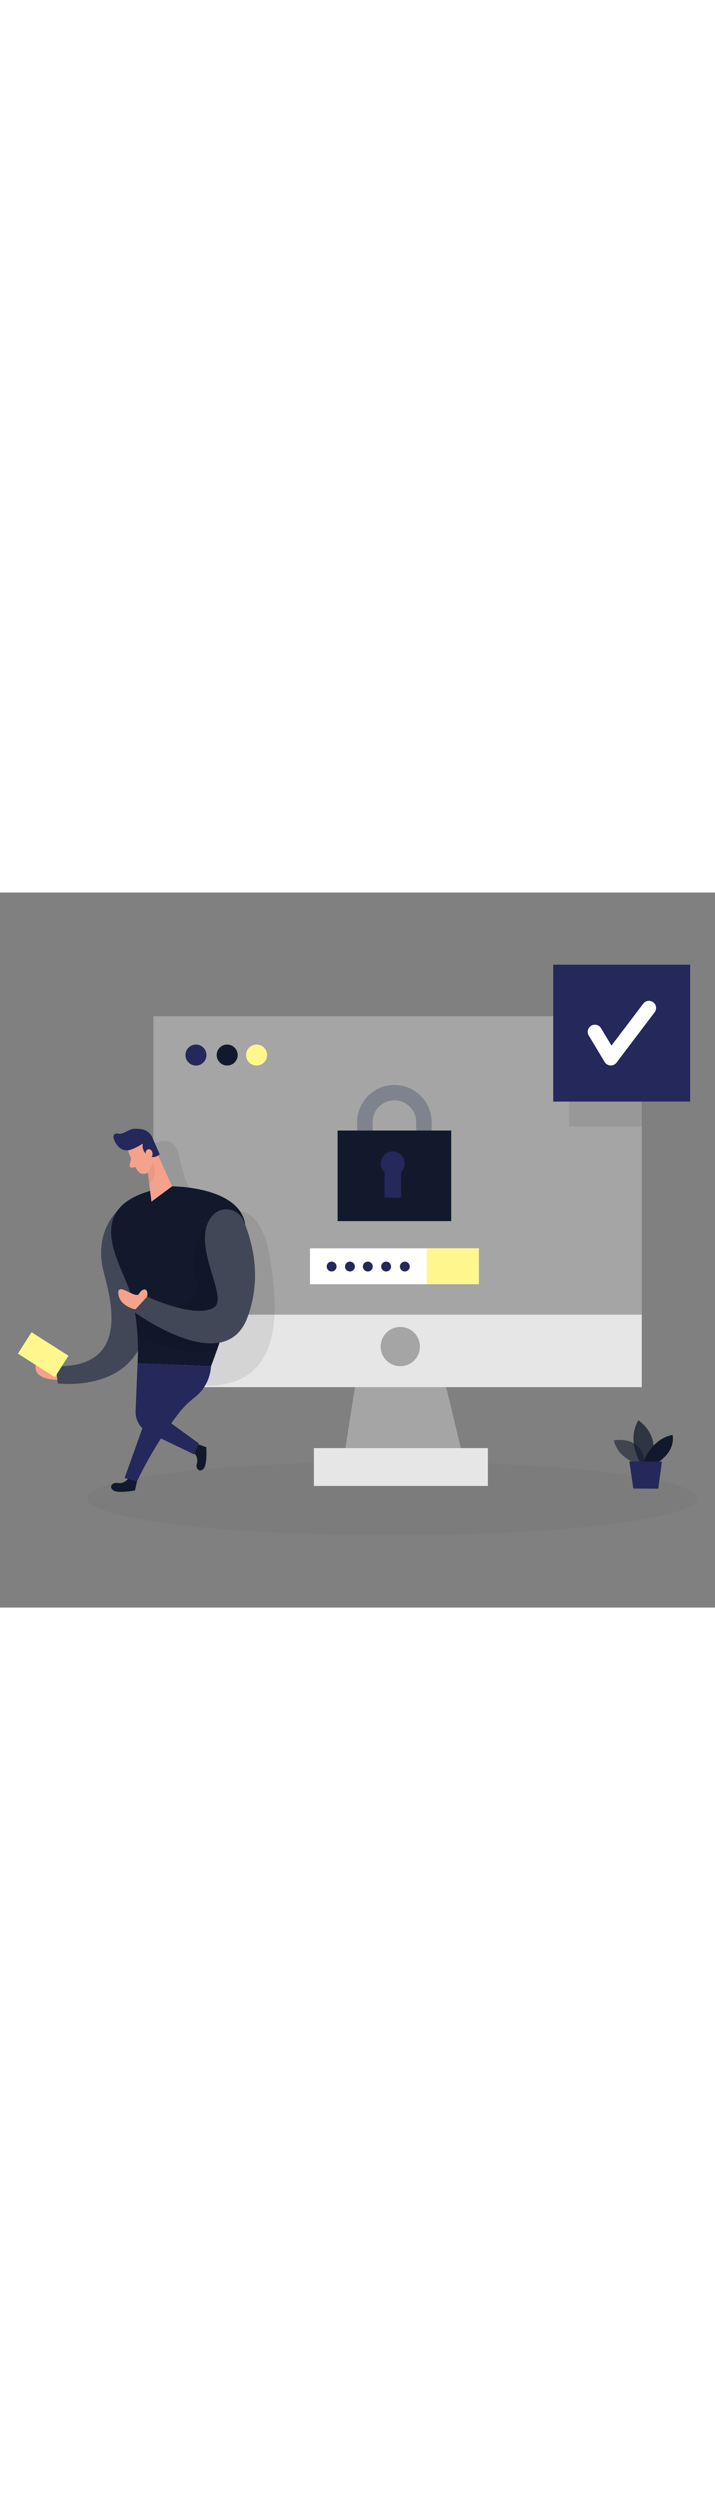 <svg id="_0139_authentication_1" xmlns="http://www.w3.org/2000/svg" viewBox="0 0 500 500" data-imageid="authentication-1-3" imageName="Authentication 1" class="illustrations_image" style="width: 143px;"><rect x="0" y="0" width="500" height="500" fill="#808080" stroke="none"/><defs><style>.cls-1_authentication-1-3{fill:#fff;}.cls-2_authentication-1-3{fill:#f4a28c;}.cls-3_authentication-1-3{opacity:.46;}.cls-3_authentication-1-3,.cls-4_authentication-1-3,.cls-5_authentication-1-3,.cls-6_authentication-1-3,.cls-7_authentication-1-3,.cls-8_authentication-1-3,.cls-9_authentication-1-3{fill:none;}.cls-10_authentication-1-3{fill:#a5a5a5;}.cls-4_authentication-1-3{opacity:.58;}.cls-11_authentication-1-3{fill:#ce8172;}.cls-12_authentication-1-3{fill:#e6e6e6;}.cls-5_authentication-1-3{opacity:.03;}.cls-6_authentication-1-3{opacity:.73;}.cls-7_authentication-1-3{opacity:.08;}.cls-8_authentication-1-3{opacity:.31;}.cls-9_authentication-1-3{opacity:.2;}.cls-13_authentication-1-3{fill:#24285b;}.cls-14_authentication-1-3{fill:#000001;}.cls-15_authentication-1-3{fill:#fff78e;}.cls-16_authentication-1-3{fill:#68e1fd;}</style></defs><g id="sd_authentication-1-3" class="cls-5_authentication-1-3"><ellipse class="cls-14_authentication-1-3" cx="274.24" cy="423.7" rx="213.24" ry="25.84"/></g><g id="monitor_authentication-1-3"><rect class="cls-10_authentication-1-3" x="107.27" y="86.5" width="341.52" height="259.38"/><polygon class="cls-10_authentication-1-3" points="252.22 320.53 239.24 402.94 325.76 402.94 305.87 320.53 252.22 320.53"/><rect class="cls-12_authentication-1-3" x="107.27" y="295.19" width="341.52" height="50.69"/><circle class="cls-10_authentication-1-3" cx="279.93" cy="317.51" r="13.72"/><rect class="cls-12_authentication-1-3" x="219.5" y="388.5" width="121.68" height="26.48"/><g class="cls-7_authentication-1-3"><path class="cls-14_authentication-1-3" d="m107.32,176s13.71-8.18,17.47,6.62c3.75,14.8,6.56,31.23,19.6,35.09,13.04,3.86-32.69-12.26-32.69-12.26l-4.37-29.45Z"/></g><circle class="cls-13_authentication-1-3" cx="137.03" cy="113.65" r="7.34"/><circle class="cls-16_authentication-1-3 targetColor" cx="158.86" cy="113.65" r="7.34" style="fill: rgb(18, 25, 44);"/><circle class="cls-15_authentication-1-3" cx="179.43" cy="113.65" r="7.34"/><g class="cls-7_authentication-1-3"><path class="cls-14_authentication-1-3" d="m167.74,222.74s16.11.07,21.16,33.31c5.05,33.24,11.1,88.39-44.52,88.97h0v-39.48l23.36-82.8Z"/></g><path class="cls-16_authentication-1-3 targetColor" d="m301.78,185.44h-10.63v-24.86c0-8.46-6.88-15.33-15.34-15.33s-15.34,6.88-15.34,15.33v24.86h-10.63v-24.86c0-14.32,11.65-25.96,25.97-25.96s25.97,11.65,25.97,25.96v24.86Z" style="fill: rgb(18, 25, 44);"/><g class="cls-3_authentication-1-3"><path class="cls-1_authentication-1-3" d="m301.78,185.44h-10.63v-24.86c0-8.46-6.88-15.33-15.34-15.33s-15.34,6.88-15.34,15.33v24.86h-10.63v-24.86c0-14.32,11.65-25.96,25.97-25.96s25.97,11.65,25.97,25.96v24.86Z"/></g><rect class="cls-16_authentication-1-3 targetColor" x="236.08" y="166.44" width="79.46" height="63.34" style="fill: rgb(18, 25, 44);"/><path class="cls-13_authentication-1-3" d="m283.03,189.45c0-4.63-3.76-8.39-8.39-8.39s-8.39,3.76-8.39,8.39c0,2.44,1.06,4.61,2.71,6.14v17.8h11.52v-17.94c1.57-1.52,2.55-3.65,2.55-6.01Z"/><rect class="cls-1_authentication-1-3" x="216.77" y="248.81" width="118.08" height="25.08"/><rect class="cls-15_authentication-1-3" x="298.41" y="248.81" width="36.45" height="25.08"/><circle class="cls-13_authentication-1-3" cx="231.9" cy="261.55" r="3.45"/><circle class="cls-13_authentication-1-3" cx="244.71" cy="261.55" r="3.45"/><circle class="cls-13_authentication-1-3" cx="257.21" cy="261.55" r="3.45"/><circle class="cls-13_authentication-1-3" cx="270.02" cy="261.55" r="3.45"/><circle class="cls-13_authentication-1-3" cx="283.11" cy="261.55" r="3.45"/><g class="cls-7_authentication-1-3"><rect class="cls-14_authentication-1-3" x="397.92" y="136.11" width="50.87" height="27.5"/></g></g><path class="cls-16_authentication-1-3 targetColor" d="m81.96,222.74s-16.47,15.01-9.53,42.26c4.75,18.64,19.5,67.54-33.39,66.23l1.34,12.05s53.01,6.95,61.5-38.2c9.59-51.02-19.91-82.33-19.91-82.33Z" style="fill: rgb(18, 25, 44);"/><g class="cls-9_authentication-1-3"><path class="cls-1_authentication-1-3" d="m81.96,222.74s-16.47,15.01-9.53,42.26c4.75,18.64,19.5,67.54-33.39,66.23l1.34,12.05s53.01,6.95,61.5-38.2c9.59-51.02-19.91-82.33-19.91-82.33Z"/></g><path class="cls-16_authentication-1-3 targetColor" d="m90,409.45s-3.02,4.3-7.43,3.49c-4.41-.81-6.69,3.09-3.11,5.25s14.93-.09,14.93-.09l1.42-6.29-5.81-2.35Z" style="fill: rgb(18, 25, 44);"/><path class="cls-16_authentication-1-3 targetColor" d="m120.36,205.44s45.48,0,50.85,25.25-23.67,100.66-23.67,100.66l-51.35-2.21s2.14-28.08-5.6-50.8c-7.74-22.72-36.55-63.44,29.76-72.9Z" style="fill: rgb(18, 25, 44);"/><g class="cls-7_authentication-1-3"><path class="cls-14_authentication-1-3" d="m144.38,233.73s-14.43,14.54-7.15,37.57c7.28,23.03-42.85,22.41-42.85,22.41,0,0,1.37,8.12,1.68,14.54,0,0,21.76,16.47,55.46,12.24l2.02-5.77,8.64-21.22-17.8-59.77Z"/></g><path class="cls-2_authentication-1-3" d="m89.46,180.28s3.02,9.26,7.05,14.55c1.63,2.15,4.75,2.57,6.87.91,2.64-2.07,5.61-5.63,4.59-10.78l-.65-8.96s-.6-5.6-7.2-7.09c-6.6-1.48-12.78,5.83-10.66,11.37Z"/><polygon class="cls-2_authentication-1-3" points="109.26 180.99 120.36 205.44 105.91 216.16 103.03 193.16 109.26 180.99"/><path class="cls-13_authentication-1-3" d="m91.84,179.71c1.6-.58,4.47-1.82,7.99-4.15,0,0-1.14,5.09,3.49,8.2,4.63,3.11,8.38-.7,8.38-.7l-5.04-11.45c-1.36-3.38-4.46-5.77-8.09-6.17-1.48-.17-3.09-.27-4.64-.24-3.88.08-7.79,4.35-11.71,3.38-1.72-.43-3.27,1.16-2.82,2.87.97,3.72,3.94,8.96,9.49,8.86,1.02-.02,2.01-.26,2.96-.61Z"/><path class="cls-2_authentication-1-3" d="m102.24,183.9s-1.4-3.48,1.3-4.31c2.7-.84,4.76,4.18,1.43,6.14l-2.74-1.83Z"/><path class="cls-2_authentication-1-3" d="m91.66,186.02l-1.03,4.51c-.25,1.11.74,2.11,1.85,1.87l3.7-.81-4.53-5.57Z"/><g class="cls-8_authentication-1-3"><path class="cls-11_authentication-1-3" d="m103.38,195.75s3.31-4.54,3.32-7.46c0,0,4.45,8.48-2.3,15.84l-1.02-8.38Z"/></g><path class="cls-16_authentication-1-3 targetColor" d="m148.56,225.95c6.23-7.24,17.98-5.26,21.71,3.53,6.14,14.45,13.18,40.11,2.66,67.93-16.09,42.6-79.54-4.42-79.54-4.42l9.54-10.41s33.41,15.78,46.66,7.57c11.09-6.86-17.51-45.06-1.03-64.2Z" style="fill: rgb(18, 25, 44);"/><g class="cls-9_authentication-1-3"><path class="cls-1_authentication-1-3" d="m148.56,225.95c6.23-7.24,17.98-5.26,21.71,3.53,6.14,14.45,13.18,40.11,2.66,67.93-16.09,42.6-79.54-4.42-79.54-4.42l9.54-10.41s33.41,15.78,46.66,7.57c11.09-6.86-17.51-45.06-1.03-64.2Z"/></g><path class="cls-2_authentication-1-3" d="m94.7,291.56s-11.11-2.18-11.95-11.01c-.84-8.84,12.2,4.21,14.51,0,2.31-4.21,6.7-4.35,5.66,2.03l-8.23,8.98Z"/><path class="cls-16_authentication-1-3 targetColor" d="m135.14,391.18s3.9,3.52,2.56,7.79c-1.34,4.28,2.26,7.01,4.83,3.73,2.57-3.29,1.72-14.83,1.72-14.83l-6.07-2.17-3.03,5.48Z" style="fill: rgb(18, 25, 44);"/><path class="cls-13_authentication-1-3" d="m95.81,411.8l-8.68-2.35,24.56-68.73-9.82-11.33,45.66,1.96s0,12.64-11.01,21.34c-4.22,3.34-8.14,7.03-11.43,11.29-7.2,9.31-18.94,26.03-29.29,47.82Z"/><path class="cls-13_authentication-1-3" d="m96.19,329.14l-1.37,33.5c-.26,6.34,3.28,12.23,9.01,14.97l32.04,15.34,3.14-7.74-18.63-13.54c-4.94-3.59-6.99-9.96-5.06-15.76l8.52-25.58-27.65-1.19Z"/><path class="cls-2_authentication-1-3" d="m40.1,340.74s-16.01.46-15.21-9.39c.8-9.85,14.16-.12,14.16-.12l1.05,9.51Z"/><rect class="cls-15_authentication-1-3" x="21.33" y="307.87" width="17.75" height="30.63" transform="translate(-258.65 175.11) rotate(-57.52)"/><g id="plant_authentication-1-3"><g class="cls-4_authentication-1-3"><path class="cls-16_authentication-1-3 targetColor" d="m445.89,399.56s-13.65-3.73-16.62-16.43c0,0,21.15-4.27,21.75,17.55l-5.13-1.12Z" style="fill: rgb(18, 25, 44);"/></g><g class="cls-6_authentication-1-3"><path class="cls-16_authentication-1-3 targetColor" d="m447.56,398.21s-9.54-15.08-1.14-29.17c0,0,16.08,10.21,8.94,29.2l-7.79-.03Z" style="fill: rgb(18, 25, 44);"/></g><path class="cls-16_authentication-1-3 targetColor" d="m450.02,398.22s5.04-15.92,20.27-18.94c0,0,2.86,10.34-9.86,18.98l-10.41-.04Z" style="fill: rgb(18, 25, 44);"/><polygon class="cls-13_authentication-1-3" points="440.12 397.86 442.88 416.79 460.31 416.86 462.88 397.95 440.12 397.86"/></g><g id="check_authentication-1-3"><rect class="cls-13_authentication-1-3" x="386.89" y="50.46" width="95.72" height="95.72"/><path class="cls-1_authentication-1-3" d="m427.13,120.93c-.09,0-.18,0-.27,0-1.66-.09-3.16-.99-4.02-2.42l-11.13-18.51c-1.42-2.37-.66-5.44,1.71-6.86,2.37-1.43,5.44-.66,6.86,1.71l7.33,12.18,22.21-29.32c1.67-2.2,4.8-2.63,7-.97,2.2,1.67,2.63,4.8.97,7l-26.67,35.22c-.95,1.25-2.43,1.98-3.99,1.98Z"/></g></svg>